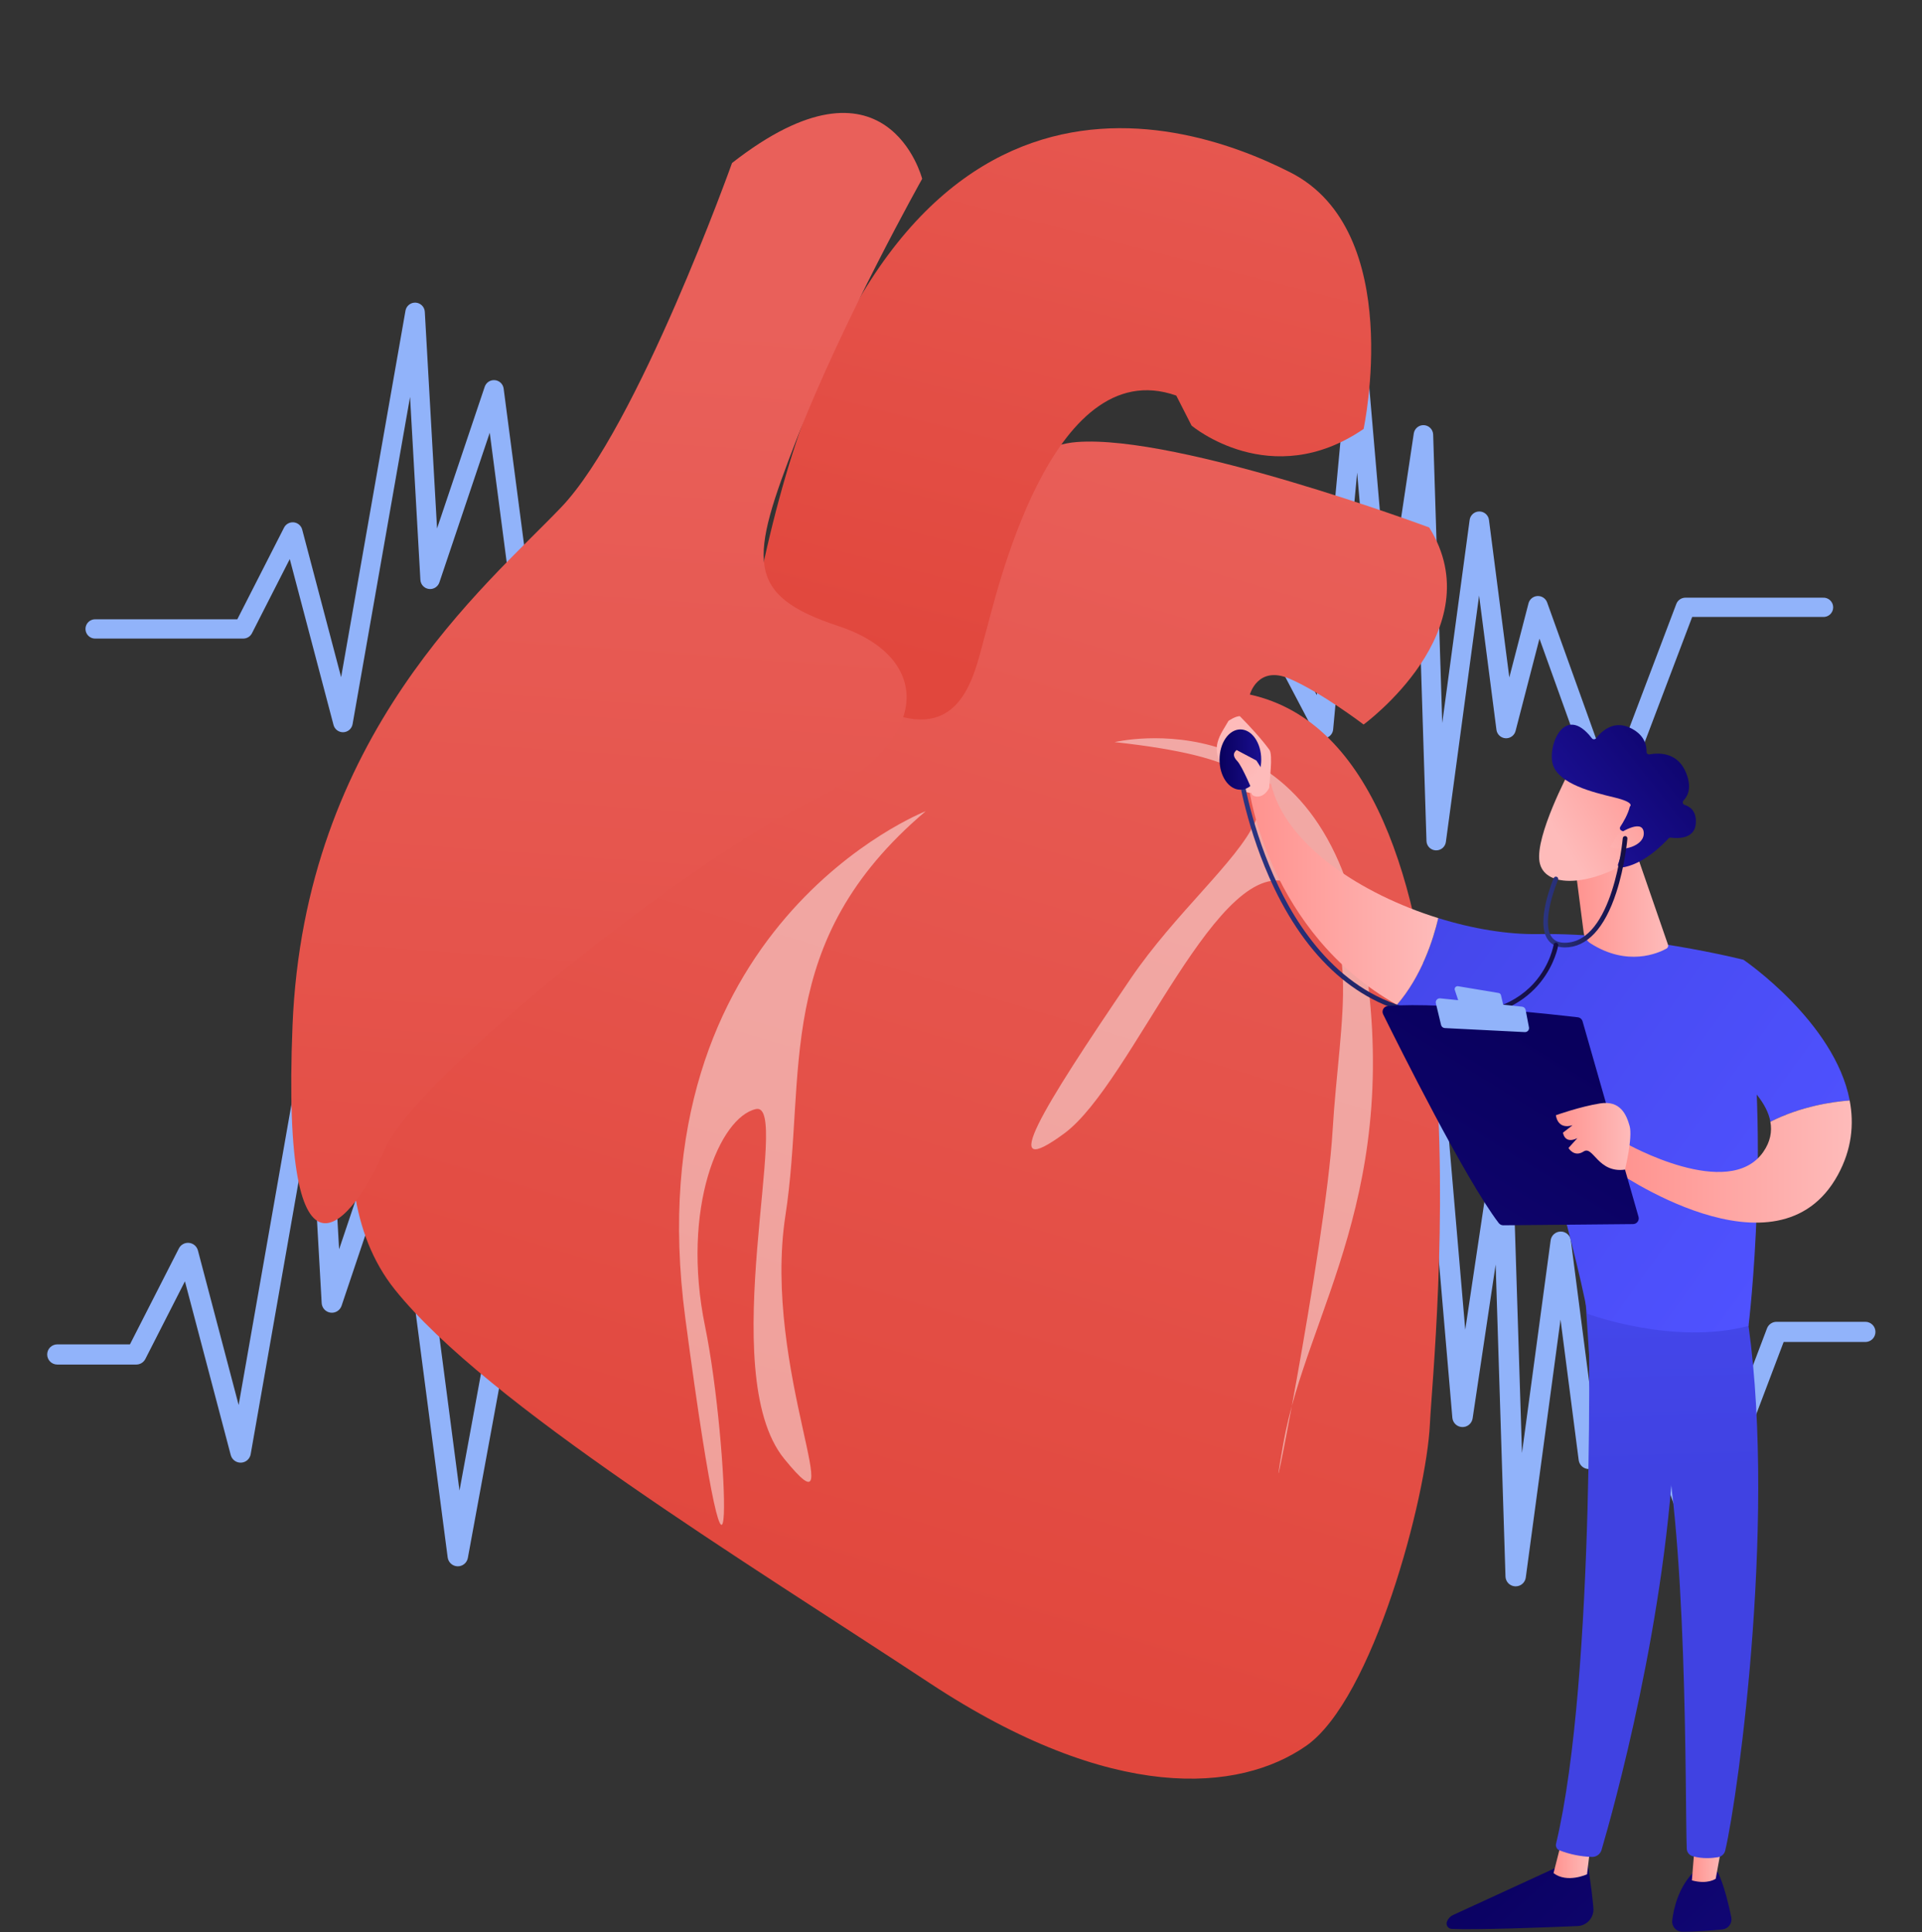 <svg width="380" height="382" viewBox="0 0 380 382" fill="none" xmlns="http://www.w3.org/2000/svg">
<rect x="0" y="0" width="380" height="382" fill="#333333" stroke="none"/>
<path d="M283.957 168.124H283.858C283.377 168.103 282.922 167.902 282.583 167.56C282.245 167.219 282.047 166.762 282.031 166.281L280.174 107.343L275.823 136.419C275.745 136.878 275.504 137.294 275.143 137.589C274.783 137.884 274.328 138.039 273.863 138.024C273.398 138.01 272.953 137.828 272.612 137.511C272.27 137.194 272.055 136.765 272.005 136.302L268.324 93.444L263.576 144.235C263.536 144.647 263.364 145.035 263.085 145.341C262.806 145.646 262.435 145.853 262.028 145.929C261.622 146.009 261.2 145.956 260.825 145.778C260.451 145.599 260.144 145.305 259.949 144.939L247.187 120.67H118.474L110.722 162.777C110.636 163.226 110.394 163.63 110.038 163.917C109.682 164.204 109.236 164.355 108.779 164.343C108.322 164.332 107.884 164.159 107.543 163.854C107.202 163.55 106.98 163.134 106.917 162.682L96.827 85.554L86.867 115.159C86.722 115.581 86.436 115.939 86.058 116.174C85.679 116.408 85.231 116.505 84.789 116.446C84.348 116.388 83.94 116.179 83.635 115.854C83.331 115.529 83.147 115.109 83.117 114.664L81.072 78.47L69.706 143.193C69.626 143.623 69.402 144.013 69.072 144.299C68.742 144.585 68.324 144.751 67.887 144.769C67.451 144.787 67.021 144.657 66.668 144.398C66.315 144.14 66.06 143.77 65.945 143.348L57.291 110.532L49.812 125.203C49.65 125.519 49.404 125.785 49.1 125.97C48.797 126.154 48.448 126.252 48.093 126.251H18.942C18.68 126.27 18.418 126.234 18.171 126.147C17.924 126.059 17.697 125.922 17.506 125.743C17.314 125.565 17.161 125.348 17.056 125.108C16.952 124.867 16.898 124.608 16.898 124.346C16.898 124.084 16.952 123.824 17.056 123.584C17.161 123.343 17.314 123.127 17.506 122.948C17.697 122.77 17.924 122.632 18.171 122.545C18.418 122.458 18.68 122.422 18.942 122.441H46.92L56.161 104.311C56.34 103.964 56.618 103.68 56.961 103.495C57.304 103.31 57.694 103.233 58.082 103.274C58.469 103.315 58.835 103.472 59.131 103.724C59.428 103.977 59.642 104.313 59.744 104.689L67.444 133.884L80.171 61.405C80.257 60.944 80.508 60.531 80.878 60.242C81.247 59.954 81.708 59.809 82.176 59.836C82.644 59.863 83.085 60.059 83.419 60.389C83.753 60.718 83.955 61.157 83.988 61.625L86.409 104.48L95.837 76.455C95.978 76.044 96.253 75.694 96.617 75.459C96.982 75.224 97.415 75.119 97.846 75.16C98.278 75.201 98.683 75.387 98.997 75.686C99.31 75.986 99.513 76.382 99.574 76.812L109.151 150.044L114.963 118.43C115.046 117.988 115.281 117.59 115.627 117.304C115.974 117.018 116.409 116.863 116.858 116.865H248.353C248.704 116.864 249.049 116.959 249.35 117.14C249.651 117.321 249.897 117.58 250.061 117.891L260.34 137.435L266.476 71.699C266.524 71.223 266.746 70.783 267.101 70.463C267.456 70.143 267.917 69.967 268.395 69.969C268.873 69.969 269.334 70.148 269.687 70.471C270.04 70.794 270.26 71.237 270.303 71.714L274.423 119.671L279.522 85.68C279.597 85.208 279.845 84.781 280.217 84.481C280.589 84.181 281.059 84.031 281.536 84.058C282.013 84.085 282.463 84.289 282.798 84.629C283.134 84.969 283.331 85.422 283.352 85.9L285.148 142.947L290.566 102.781C290.63 102.321 290.859 101.899 291.21 101.594C291.561 101.289 292.01 101.122 292.475 101.124C292.941 101.122 293.391 101.289 293.743 101.595C294.094 101.901 294.322 102.325 294.384 102.787L298.408 133.935L302.205 119.274C302.311 118.877 302.541 118.524 302.861 118.266C303.181 118.009 303.575 117.86 303.985 117.841C304.396 117.823 304.801 117.936 305.143 118.164C305.485 118.392 305.745 118.723 305.886 119.109L318.368 153.857L331.424 119.405C331.565 119.04 331.812 118.727 332.134 118.506C332.456 118.285 332.838 118.168 333.228 118.169H360.395C360.656 118.15 360.918 118.186 361.165 118.273C361.412 118.361 361.639 118.498 361.831 118.677C362.022 118.855 362.175 119.072 362.28 119.312C362.384 119.553 362.438 119.812 362.438 120.074C362.438 120.336 362.384 120.596 362.28 120.836C362.175 121.077 362.022 121.293 361.831 121.472C361.639 121.65 361.412 121.788 361.165 121.875C360.918 121.962 360.656 121.998 360.395 121.979H334.563L320.121 160.081C319.977 160.446 319.726 160.759 319.402 160.98C319.078 161.2 318.694 161.318 318.302 161.317C317.909 161.315 317.526 161.193 317.204 160.966C316.882 160.74 316.638 160.42 316.504 160.05L304.369 126.27L299.64 144.531C299.526 144.962 299.266 145.34 298.904 145.6C298.543 145.861 298.102 145.989 297.658 145.961C297.213 145.934 296.791 145.753 296.465 145.451C296.138 145.148 295.926 144.741 295.865 144.299L292.433 117.742L285.865 166.473C285.8 166.932 285.571 167.353 285.22 167.656C284.87 167.959 284.421 168.126 283.957 168.124Z" fill="#91B3FA"/>
<path d="M299.663 313.636H299.56C299.058 313.612 298.583 313.4 298.229 313.043C297.876 312.685 297.669 312.208 297.651 311.705L295.707 250.004L291.151 280.447C291.073 280.931 290.821 281.371 290.443 281.683C290.065 281.996 289.585 282.16 289.095 282.144C288.605 282.129 288.137 281.936 287.778 281.601C287.42 281.265 287.196 280.811 287.148 280.322L283.295 235.452L278.329 288.63C278.287 289.061 278.106 289.466 277.814 289.786C277.522 290.106 277.134 290.322 276.709 290.403C276.283 290.487 275.84 290.432 275.447 290.245C275.054 290.059 274.732 289.75 274.528 289.366L261.165 263.958H100.6L92.496 308.039C92.405 308.509 92.151 308.93 91.778 309.23C91.406 309.529 90.939 309.687 90.462 309.675C89.984 309.663 89.526 309.482 89.169 309.164C88.812 308.846 88.58 308.412 88.512 307.938L77.954 227.183L67.527 258.179C67.375 258.62 67.076 258.995 66.679 259.241C66.283 259.486 65.813 259.587 65.351 259.526C64.889 259.464 64.462 259.245 64.143 258.905C63.824 258.565 63.632 258.124 63.6 257.659L61.461 219.766L49.56 287.529C49.477 287.979 49.244 288.389 48.898 288.689C48.552 288.99 48.114 289.164 47.656 289.183C47.198 289.202 46.748 289.064 46.378 288.793C46.009 288.522 45.742 288.133 45.623 287.691L36.563 253.333L28.734 268.695C28.563 269.024 28.305 269.301 27.987 269.493C27.669 269.686 27.305 269.787 26.933 269.786H11.324C11.062 269.786 10.803 269.734 10.561 269.634C10.319 269.534 10.1 269.387 9.914 269.202C9.729 269.017 9.582 268.797 9.482 268.555C9.382 268.313 9.331 268.053 9.331 267.791C9.331 267.529 9.382 267.27 9.482 267.028C9.582 266.786 9.729 266.566 9.914 266.381C10.1 266.196 10.319 266.049 10.561 265.949C10.803 265.848 11.062 265.797 11.324 265.797H25.692L35.373 246.816C35.56 246.453 35.852 246.156 36.211 245.962C36.57 245.768 36.979 245.687 37.385 245.73C37.79 245.773 38.173 245.937 38.484 246.201C38.794 246.466 39.018 246.818 39.126 247.211L47.184 277.785L60.51 201.902C60.601 201.419 60.864 200.986 61.251 200.683C61.638 200.38 62.121 200.229 62.611 200.257C63.102 200.285 63.565 200.491 63.914 200.836C64.263 201.182 64.475 201.642 64.51 202.132L67.043 247L76.908 217.658C77.056 217.229 77.344 216.862 77.725 216.616C78.107 216.371 78.56 216.261 79.011 216.304C79.463 216.347 79.887 216.541 80.215 216.854C80.543 217.168 80.757 217.582 80.821 218.032L90.847 294.705L96.932 261.606C97.019 261.144 97.265 260.728 97.627 260.429C97.99 260.13 98.445 259.967 98.915 259.969H262.39C262.758 259.968 263.119 260.067 263.434 260.257C263.749 260.446 264.007 260.718 264.179 261.044L274.941 281.508L281.367 212.684C281.416 212.186 281.649 211.724 282.02 211.389C282.391 211.054 282.874 210.87 283.374 210.872H283.382C283.883 210.871 284.366 211.058 284.737 211.395C285.107 211.732 285.338 212.196 285.385 212.695L289.696 262.9L295.021 227.32C295.098 226.825 295.357 226.376 295.747 226.061C296.137 225.746 296.63 225.587 297.13 225.616C297.631 225.645 298.102 225.859 298.454 226.216C298.805 226.574 299.011 227.05 299.031 227.55L300.912 287.276L306.58 245.223C306.648 244.742 306.888 244.301 307.255 243.983C307.623 243.665 308.093 243.491 308.579 243.494C309.066 243.492 309.537 243.668 309.904 243.989C310.271 244.309 310.509 244.752 310.574 245.234L314.787 277.841L318.762 262.493C318.873 262.077 319.114 261.709 319.449 261.439C319.784 261.17 320.196 261.015 320.625 260.995C321.054 260.976 321.479 261.094 321.836 261.332C322.194 261.57 322.467 261.916 322.615 262.319L335.684 298.699L349.356 262.63C349.502 262.248 349.761 261.92 350.098 261.689C350.435 261.458 350.834 261.334 351.243 261.336H368.803C369.065 261.336 369.324 261.387 369.566 261.487C369.808 261.588 370.028 261.735 370.213 261.92C370.398 262.105 370.545 262.325 370.645 262.567C370.745 262.809 370.797 263.068 370.797 263.33C370.797 263.592 370.745 263.852 370.645 264.094C370.545 264.336 370.398 264.555 370.213 264.741C370.028 264.926 369.808 265.073 369.566 265.173C369.324 265.273 369.065 265.325 368.803 265.325H352.646L337.526 305.221C337.375 305.603 337.112 305.932 336.772 306.163C336.431 306.394 336.029 306.517 335.617 306.515C335.206 306.513 334.804 306.384 334.468 306.147C334.131 305.91 333.875 305.575 333.734 305.188L321.031 269.822L316.08 288.941C315.96 289.392 315.687 289.787 315.309 290.06C314.93 290.333 314.469 290.467 314.004 290.438C313.538 290.41 313.096 290.221 312.754 289.903C312.412 289.586 312.19 289.16 312.126 288.698L308.533 260.894L301.661 311.906C301.593 312.387 301.353 312.827 300.986 313.145C300.619 313.463 300.149 313.637 299.663 313.636Z" fill="#91B3FA"/>
<path d="M75.953 192.868C75.953 192.868 59.962 232.384 78.088 254.993C96.215 277.602 147.684 308.936 183.823 332.772C219.962 356.609 245.022 354.366 258.222 345.187C271.422 336.008 282.042 296.042 282.711 281.49C283.381 266.939 296.223 148.168 247.109 137.318C247.109 137.318 248.674 131.498 254.94 134.18C261.205 136.862 269.597 143.244 269.597 143.244C269.597 143.244 295.213 124.554 282.568 104.287C282.568 104.287 233.004 85.826 212.868 87.397C192.732 88.969 166.782 127.928 151.458 139.907C136.134 151.887 85.465 179.322 75.953 192.868Z" fill="url(#paint0_linear_556_329)"/>
<path d="M149.445 118.64C149.445 118.64 166.17 138.791 178.624 141.808C191.078 144.824 192.972 131.729 194.873 125.124C196.773 118.52 207.616 69.375 232.565 78.214L235.586 84.146C235.586 84.146 251.251 97.353 269.596 84.812C269.596 84.812 277.98 45.744 255.157 34.107C232.333 22.47 171.689 3.898 149.445 118.64Z" fill="url(#paint1_linear_556_329)"/>
<path d="M144.732 32.227C144.732 32.227 126.052 84.505 110.958 100.291C95.864 116.077 60.175 145.3 57.837 202.726C55.498 260.151 70.037 241.335 76.076 227.237C82.115 213.138 135.695 170.249 160.192 158.492C184.69 146.734 184.462 129.943 165.783 123.79C147.103 117.637 148.217 110.693 157.498 86.85C166.779 63.008 182.324 35.354 182.324 35.354C182.324 35.354 175.382 8.262 144.732 32.227Z" fill="url(#paint2_linear_556_329)"/>
<path opacity="0.48" d="M183.016 160.387C183.016 160.387 125.181 182.897 135.487 260.58C145.794 338.262 144.213 285.653 139.403 262.258C134.593 238.863 142.305 220.841 149.463 219.272C156.621 217.703 141.082 271.325 155.07 288.449C169.058 305.574 150.592 270.764 155.285 240.316C159.607 212.271 152.479 186.255 183.016 160.387Z" fill="white"/>
<path opacity="0.48" d="M220.379 146.723C220.379 146.723 260.651 137.089 269.274 186.229C277.896 235.369 258.323 259.439 253.741 285.298C249.158 311.157 262.125 246.23 263.464 223.617C264.803 201.004 270.168 181.975 255.624 174.814C241.079 167.653 223.97 214.105 210.435 224.076C196.9 234.046 205.96 219.374 223.525 193.516C241.089 167.657 272.624 152.421 220.379 146.723Z" fill="white"/>
<path d="M313.76 367.626C313.76 367.626 314.612 372.457 315.031 377.237C315.069 377.681 315.016 378.127 314.876 378.55C314.737 378.972 314.513 379.362 314.219 379.695C313.924 380.029 313.565 380.299 313.164 380.49C312.762 380.681 312.326 380.789 311.881 380.806C305.518 381.072 291.908 381.587 287.022 381.37C286.852 381.361 286.686 381.312 286.538 381.227C286.39 381.141 286.265 381.022 286.173 380.878C286.081 380.734 286.024 380.57 286.008 380.4C285.992 380.23 286.017 380.059 286.08 379.9C286.308 379.328 286.747 378.865 287.307 378.608L309.791 368.269L313.76 367.626Z" fill="url(#paint3_linear_556_329)"/>
<path d="M314.459 364.788L313.777 370.566C313.777 370.566 309.838 372.401 307.149 370.334L308.785 363.896L314.459 364.788Z" fill="url(#paint4_linear_556_329)"/>
<path d="M313.944 256.173C314.24 257.682 315.533 331.461 307.651 364.525C307.586 364.785 307.617 365.06 307.738 365.299C307.859 365.539 308.061 365.727 308.309 365.829C310.359 366.624 312.529 367.065 314.727 367.135C315.155 367.149 315.576 367.021 315.923 366.769C316.27 366.518 316.524 366.159 316.644 365.747C318.897 358.077 329.693 319.643 331.097 282.927C332.671 241.902 331.097 281.53 331.097 281.53L330.174 256.171L313.944 256.173Z" fill="url(#paint5_linear_556_329)"/>
<path d="M339.624 370.146C339.624 370.146 340.981 372.585 342.295 379.064C342.352 379.34 342.351 379.625 342.29 379.901C342.23 380.176 342.113 380.436 341.945 380.663C341.778 380.89 341.565 381.079 341.32 381.218C341.075 381.357 340.803 381.443 340.523 381.471C338.422 381.677 335.188 381.943 332.596 381.925C332.314 381.924 332.035 381.864 331.778 381.748C331.521 381.632 331.291 381.463 331.104 381.252C330.917 381.041 330.777 380.793 330.692 380.524C330.607 380.254 330.58 379.971 330.613 379.69C330.899 377.325 331.794 373.445 334.556 370.42L339.624 370.146Z" fill="url(#paint6_linear_556_329)"/>
<path d="M340.816 362.716L339.215 371.447C339.215 371.447 337.632 372.626 334.502 371.772L335.265 362.372L340.816 362.716Z" fill="url(#paint7_linear_556_329)"/>
<path d="M345.141 258.438C351.586 297.364 343.742 354.647 341.097 365.859C341.019 366.195 340.843 366.5 340.592 366.737C340.341 366.973 340.026 367.129 339.686 367.187C338.505 367.383 336.561 367.543 334.641 366.986C334.319 366.892 334.034 366.698 333.828 366.433C333.622 366.169 333.503 365.846 333.49 365.51C333.134 356.446 333.774 300.799 327.763 278.808C327.46 277.694 326.779 276.72 325.837 276.052L314.179 267.759L313.286 254.355L345.141 258.438Z" fill="url(#paint8_linear_556_329)"/>
<path d="M304.065 184.679C323.383 184.36 344.697 189.754 344.697 189.754C350.455 223.374 345.703 262.151 345.703 262.151C330.747 266.077 313.876 259.753 313.876 259.753C311.391 245.701 299.793 206.153 299.793 206.153C290.353 204.981 282.579 202.257 276.175 198.649C281.06 192.985 283.362 185.776 284.362 181.515C291.195 183.644 298.106 184.777 304.065 184.679Z" fill="url(#paint9_linear_556_329)"/>
<path d="M247.002 156.208C248.899 153.915 251.302 154.999 251.302 154.999C254.144 167.014 269.05 176.758 284.365 181.52C283.364 185.78 281.062 192.989 276.177 198.654C250.763 184.356 247.002 156.208 247.002 156.208Z" fill="url(#paint10_linear_556_329)"/>
<path d="M250.979 148.25C249.382 146.067 247.181 143.678 245.125 141.592C244.224 141.592 242.882 142.531 242.882 142.531C242.108 143.932 241.163 145.114 240.72 146.808C240.396 148.1 240.581 149.468 241.237 150.628C241.887 151.8 242.775 153.322 243.613 154.515C245.2 156.771 247.462 156.789 247.462 156.789C247.265 157.421 249.563 158.383 250.917 155.799C250.965 154.564 251.718 149.26 250.979 148.25Z" fill="url(#paint11_linear_556_329)"/>
<path d="M337.289 208.472L344.699 189.754C344.699 189.754 362.742 202.022 365.711 217.576C362.302 217.827 356.097 218.715 350.031 221.782C348.69 214.438 337.289 208.472 337.289 208.472Z" fill="url(#paint12_linear_556_329)"/>
<path d="M321.517 226.084C321.517 226.084 341.777 237.544 348.612 227.758C350.032 225.726 350.371 223.707 350.021 221.782C356.094 218.715 362.292 217.826 365.701 217.576C366.596 222.265 366.122 227.252 363.368 232.293C351.395 254.209 318.83 231.081 318.83 231.081L321.517 226.084Z" fill="url(#paint13_linear_556_329)"/>
<path d="M323.632 168.987L329.78 186.773C329.83 186.916 329.828 187.071 329.774 187.213C329.721 187.354 329.62 187.472 329.488 187.546C327.812 188.472 321.775 191.151 314.501 186.536C314.125 186.301 313.806 185.986 313.566 185.614C313.326 185.242 313.171 184.821 313.111 184.382L311.121 168.987H323.632Z" fill="url(#paint14_linear_556_329)"/>
<path d="M310.259 152.516C310.259 152.516 303.508 165.23 304.374 170.365C305.24 175.5 313.604 175.132 320.909 170.961L326.017 157.234L310.259 152.516Z" fill="url(#paint15_linear_556_329)"/>
<path d="M320.586 164.219C320.516 164.189 320.454 164.143 320.403 164.086C320.353 164.029 320.315 163.962 320.294 163.889C320.272 163.816 320.266 163.739 320.277 163.664C320.288 163.588 320.315 163.516 320.357 163.452C320.902 162.626 321.911 160.939 322.236 159.463C322.236 159.463 323.449 158.686 319.148 157.655C314.846 156.625 308.431 155.025 307.082 151.362C305.768 147.79 309.221 138.811 314.733 145.965C314.781 146.028 314.844 146.08 314.916 146.115C314.988 146.15 315.067 146.169 315.147 146.169C315.227 146.169 315.306 146.15 315.378 146.115C315.45 146.08 315.513 146.028 315.562 145.965C316.466 144.788 318.834 142.347 322.138 143.827C325.223 145.212 325.571 147.475 325.529 148.614C325.525 148.693 325.54 148.771 325.571 148.843C325.602 148.915 325.649 148.979 325.709 149.03C325.768 149.082 325.838 149.119 325.914 149.139C325.99 149.159 326.069 149.162 326.146 149.148C327.706 148.85 331.45 148.602 333.197 152.438C334.637 155.604 333.701 157.395 332.849 158.271C332.786 158.335 332.74 158.415 332.717 158.502C332.694 158.589 332.693 158.681 332.716 158.768C332.738 158.855 332.783 158.935 332.845 159C332.908 159.065 332.986 159.113 333.073 159.138C334.098 159.452 335.422 160.323 335.29 162.727C335.106 166.05 331.393 165.757 330.336 165.605C330.251 165.592 330.164 165.601 330.083 165.629C330.002 165.658 329.929 165.707 329.871 165.77C328.965 166.773 324.881 171.035 320.463 171.549C320.375 171.559 320.286 171.545 320.204 171.511C320.122 171.476 320.05 171.422 319.995 171.352C319.939 171.283 319.902 171.2 319.887 171.113C319.872 171.025 319.88 170.935 319.908 170.851L321.817 165.287C321.861 165.163 321.856 165.026 321.803 164.905C321.751 164.784 321.654 164.687 321.534 164.634L320.586 164.219Z" fill="url(#paint16_linear_556_329)"/>
<path d="M319.817 165.009C319.817 165.009 324.623 161.71 324.974 164.488C325.324 167.265 320.646 168.512 318.33 167.477L319.817 165.009Z" fill="url(#paint17_linear_556_329)"/>
<path d="M309.392 187.318C307.832 187.318 306.678 186.772 305.963 185.681C303.615 182.134 307.053 173.948 307.19 173.605C307.213 173.549 307.246 173.497 307.289 173.454C307.332 173.41 307.384 173.376 307.44 173.352C307.497 173.329 307.557 173.317 307.618 173.317C307.679 173.318 307.74 173.33 307.796 173.354C307.852 173.378 307.903 173.413 307.946 173.457C307.988 173.501 308.022 173.553 308.044 173.61C308.066 173.667 308.077 173.727 308.075 173.789C308.074 173.85 308.06 173.91 308.035 173.966C308.001 174.046 304.647 182.03 306.723 185.173C307.269 185.992 308.136 186.392 309.385 186.392C318.929 186.392 320.823 165.927 320.838 165.72C320.851 165.599 320.911 165.488 321.004 165.411C321.097 165.333 321.216 165.294 321.337 165.302C321.397 165.308 321.456 165.325 321.509 165.352C321.563 165.38 321.611 165.418 321.649 165.465C321.688 165.511 321.717 165.564 321.735 165.622C321.753 165.68 321.76 165.74 321.755 165.8C321.755 165.854 321.273 171.187 319.558 176.449C317.251 183.562 313.733 187.318 309.392 187.318Z" fill="url(#paint18_linear_556_329)"/>
<path d="M287.422 201.356C285.864 201.352 284.307 201.257 282.76 201.07C269.855 199.551 259.191 190.741 251.925 175.594C246.459 164.2 244.798 153.104 244.781 152.994C244.772 152.934 244.775 152.873 244.79 152.814C244.805 152.756 244.831 152.7 244.866 152.652C244.902 152.603 244.947 152.562 244.999 152.531C245.051 152.5 245.108 152.479 245.168 152.47C245.228 152.461 245.289 152.464 245.347 152.479C245.406 152.494 245.461 152.52 245.509 152.555C245.558 152.591 245.599 152.636 245.63 152.688C245.661 152.74 245.682 152.797 245.691 152.857C245.707 152.966 247.353 163.942 252.763 175.211C257.731 185.558 266.986 198.282 282.868 200.152C291.838 201.207 298.883 199.221 303.244 194.408C306.524 190.784 307.158 186.824 307.165 186.784C307.172 186.723 307.191 186.663 307.221 186.609C307.252 186.555 307.292 186.508 307.342 186.47C307.391 186.432 307.447 186.405 307.507 186.389C307.566 186.374 307.629 186.37 307.69 186.38C307.751 186.389 307.81 186.41 307.863 186.443C307.915 186.475 307.961 186.518 307.997 186.569C308.033 186.619 308.058 186.676 308.071 186.737C308.084 186.797 308.085 186.86 308.073 186.921C308.05 187.083 305.65 201.356 287.422 201.356Z" fill="url(#paint19_linear_556_329)"/>
<path d="M323.954 240.577L312.897 201.944C312.837 201.728 312.715 201.535 312.545 201.39C312.375 201.244 312.165 201.152 311.943 201.126C309.94 200.892 304.134 200.236 297.433 199.669C289.359 198.986 279.98 198.431 274.382 198.903C274.198 198.918 274.02 198.977 273.865 199.076C273.709 199.175 273.58 199.311 273.489 199.471C273.398 199.632 273.348 199.812 273.342 199.997C273.337 200.181 273.377 200.364 273.458 200.529C276.645 206.978 289.749 233.211 296.311 241.806C296.418 241.946 296.556 242.059 296.714 242.137C296.872 242.215 297.046 242.255 297.223 242.253L322.877 242.015C323.05 242.013 323.221 241.971 323.376 241.893C323.531 241.814 323.666 241.701 323.77 241.562C323.875 241.423 323.945 241.262 323.977 241.091C324.009 240.92 324.001 240.744 323.954 240.577Z" fill="url(#paint20_linear_556_329)"/>
<path d="M296.293 196.323L288.276 194.986C288.178 194.97 288.077 194.979 287.984 195.013C287.891 195.047 287.808 195.104 287.744 195.18C287.679 195.255 287.635 195.346 287.616 195.443C287.597 195.541 287.603 195.641 287.635 195.735L288.428 198.141C288.462 198.243 288.524 198.334 288.607 198.403C288.691 198.472 288.792 198.516 288.899 198.531L296.613 199.562C296.706 199.575 296.799 199.564 296.887 199.532C296.974 199.5 297.053 199.448 297.115 199.379C297.178 199.31 297.223 199.227 297.246 199.136C297.27 199.046 297.271 198.952 297.25 198.861L296.758 196.76C296.732 196.649 296.674 196.549 296.591 196.471C296.509 196.393 296.405 196.342 296.293 196.323Z" fill="#91B3FA"/>
<path d="M302.292 203.113L301.632 199.671C301.6 199.503 301.514 199.35 301.388 199.235C301.262 199.119 301.102 199.048 300.931 199.03L284.74 197.386C284.614 197.373 284.486 197.391 284.368 197.437C284.25 197.484 284.145 197.558 284.061 197.654C283.977 197.75 283.918 197.864 283.888 197.987C283.857 198.111 283.857 198.239 283.886 198.363L284.916 202.652C284.956 202.819 285.049 202.969 285.182 203.078C285.314 203.188 285.478 203.252 285.649 203.261L301.466 204.059C301.587 204.066 301.707 204.045 301.819 203.998C301.931 203.951 302.03 203.879 302.11 203.788C302.189 203.697 302.247 203.589 302.279 203.472C302.31 203.355 302.315 203.232 302.292 203.113Z" fill="#91B3FA"/>
<path d="M321.283 231.242C321.283 231.242 322.823 224.905 322.202 222.657C321.58 220.409 320.377 217.519 316.365 218.155C312.352 218.791 307.619 220.489 307.619 220.489C307.619 220.489 307.858 223.417 310.908 222.473L309.017 223.937C309.017 223.937 309.289 226.282 311.862 225.028L310.103 226.969C310.103 226.969 311.211 228.894 313.103 227.66C314.996 226.425 315.909 232.005 321.283 231.242Z" fill="url(#paint21_linear_556_329)"/>
<path d="M249.36 150.176C249.36 153.468 247.514 156.137 245.237 156.137C242.96 156.137 241.112 153.468 241.112 150.176C241.112 146.884 242.958 144.216 245.237 144.216C247.515 144.216 249.36 146.884 249.36 150.176Z" fill="url(#paint22_linear_556_329)"/>
<path d="M244.495 148.286L248.403 150.361L250.046 152.919L247.819 156.825C247.819 156.825 245.624 151.516 244.629 150.481C243.634 149.445 243.887 148.785 244.495 148.286Z" fill="url(#paint23_linear_556_329)"/>
<defs>
<linearGradient id="paint0_linear_556_329" x1="155.818" y1="320.153" x2="229.711" y2="72.373" gradientUnits="userSpaceOnUse">
<stop stop-color="#E1473D"/>
<stop offset="1" stop-color="#E9605A"/>
</linearGradient>
<linearGradient id="paint1_linear_556_329" x1="200.407" y1="136.474" x2="245.297" y2="-39.53" gradientUnits="userSpaceOnUse">
<stop stop-color="#E1473D"/>
<stop offset="1" stop-color="#E9605A"/>
</linearGradient>
<linearGradient id="paint2_linear_556_329" x1="107.896" y1="319.117" x2="126.315" y2="61.409" gradientUnits="userSpaceOnUse">
<stop stop-color="#E1473D"/>
<stop offset="1" stop-color="#E9605A"/>
</linearGradient>
<linearGradient id="paint3_linear_556_329" x1="287.735" y1="360.951" x2="370.122" y2="450.513" gradientUnits="userSpaceOnUse">
<stop stop-color="#09005D"/>
<stop offset="1" stop-color="#1A0F91"/>
</linearGradient>
<linearGradient id="paint4_linear_556_329" x1="314.46" y1="367.607" x2="307.146" y2="367.607" gradientUnits="userSpaceOnUse">
<stop stop-color="#FEBBBA"/>
<stop offset="1" stop-color="#FF928E"/>
</linearGradient>
<linearGradient id="paint5_linear_556_329" x1="315.628" y1="167.526" x2="319.082" y2="291.772" gradientUnits="userSpaceOnUse">
<stop stop-color="#4F52FF"/>
<stop offset="1" stop-color="#4042E2"/>
</linearGradient>
<linearGradient id="paint6_linear_556_329" x1="306.205" y1="343.96" x2="388.592" y2="433.522" gradientUnits="userSpaceOnUse">
<stop stop-color="#09005D"/>
<stop offset="1" stop-color="#1A0F91"/>
</linearGradient>
<linearGradient id="paint7_linear_556_329" x1="340.817" y1="367.232" x2="334.502" y2="367.232" gradientUnits="userSpaceOnUse">
<stop stop-color="#FEBBBA"/>
<stop offset="1" stop-color="#FF928E"/>
</linearGradient>
<linearGradient id="paint8_linear_556_329" x1="327.551" y1="167.195" x2="331.004" y2="291.44" gradientUnits="userSpaceOnUse">
<stop stop-color="#4F52FF"/>
<stop offset="1" stop-color="#4042E2"/>
</linearGradient>
<linearGradient id="paint9_linear_556_329" x1="357.385" y1="244.985" x2="242.264" y2="162.185" gradientUnits="userSpaceOnUse">
<stop stop-color="#4F52FF"/>
<stop offset="1" stop-color="#4042E2"/>
</linearGradient>
<linearGradient id="paint10_linear_556_329" x1="284.365" y1="176.698" x2="247.002" y2="176.698" gradientUnits="userSpaceOnUse">
<stop stop-color="#FEBBBA"/>
<stop offset="1" stop-color="#FF928E"/>
</linearGradient>
<linearGradient id="paint11_linear_556_329" x1="255.221" y1="170.193" x2="279.861" y2="226.222" gradientUnits="userSpaceOnUse">
<stop stop-color="#FEBBBA"/>
<stop offset="1" stop-color="#FF928E"/>
</linearGradient>
<linearGradient id="paint12_linear_556_329" x1="372.549" y1="223.902" x2="257.427" y2="141.101" gradientUnits="userSpaceOnUse">
<stop stop-color="#4F52FF"/>
<stop offset="1" stop-color="#4042E2"/>
</linearGradient>
<linearGradient id="paint13_linear_556_329" x1="366.122" y1="229.653" x2="318.839" y2="229.653" gradientUnits="userSpaceOnUse">
<stop stop-color="#FEBBBA"/>
<stop offset="1" stop-color="#FF928E"/>
</linearGradient>
<linearGradient id="paint14_linear_556_329" x1="329.815" y1="179.075" x2="311.122" y2="179.075" gradientUnits="userSpaceOnUse">
<stop stop-color="#FEBBBA"/>
<stop offset="1" stop-color="#FF928E"/>
</linearGradient>
<linearGradient id="paint15_linear_556_329" x1="310.426" y1="169.218" x2="331.108" y2="156.621" gradientUnits="userSpaceOnUse">
<stop stop-color="#FEBBBA"/>
<stop offset="1" stop-color="#FF928E"/>
</linearGradient>
<linearGradient id="paint16_linear_556_329" x1="342.049" y1="143.317" x2="315.324" y2="164.396" gradientUnits="userSpaceOnUse">
<stop stop-color="#09005D"/>
<stop offset="1" stop-color="#1A0F91"/>
</linearGradient>
<linearGradient id="paint17_linear_556_329" x1="315.853" y1="173.925" x2="334.462" y2="162.591" gradientUnits="userSpaceOnUse">
<stop stop-color="#FEBBBA"/>
<stop offset="1" stop-color="#FF928E"/>
</linearGradient>
<linearGradient id="paint18_linear_556_329" x1="305.145" y1="176.312" x2="321.767" y2="176.312" gradientUnits="userSpaceOnUse">
<stop stop-color="#2B3582"/>
<stop offset="1" stop-color="#150E42"/>
</linearGradient>
<linearGradient id="paint19_linear_556_329" x1="244.776" y1="176.911" x2="308.079" y2="176.911" gradientUnits="userSpaceOnUse">
<stop stop-color="#2B3582"/>
<stop offset="1" stop-color="#150E42"/>
</linearGradient>
<linearGradient id="paint20_linear_556_329" x1="308.017" y1="205.238" x2="231.771" y2="329.288" gradientUnits="userSpaceOnUse">
<stop stop-color="#09005D"/>
<stop offset="1" stop-color="#1A0F91"/>
</linearGradient>
<linearGradient id="paint21_linear_556_329" x1="322.35" y1="224.692" x2="307.619" y2="224.692" gradientUnits="userSpaceOnUse">
<stop stop-color="#FEBBBA"/>
<stop offset="1" stop-color="#FF928E"/>
</linearGradient>
<linearGradient id="paint22_linear_556_329" x1="241.112" y1="150.176" x2="249.36" y2="150.176" gradientUnits="userSpaceOnUse">
<stop stop-color="#09005D"/>
<stop offset="1" stop-color="#1A0F91"/>
</linearGradient>
<linearGradient id="paint23_linear_556_329" x1="247.288" y1="154.09" x2="233.649" y2="140.523" gradientUnits="userSpaceOnUse">
<stop stop-color="#FEBBBA"/>
<stop offset="1" stop-color="#FF928E"/>
</linearGradient>
</defs>
</svg>
